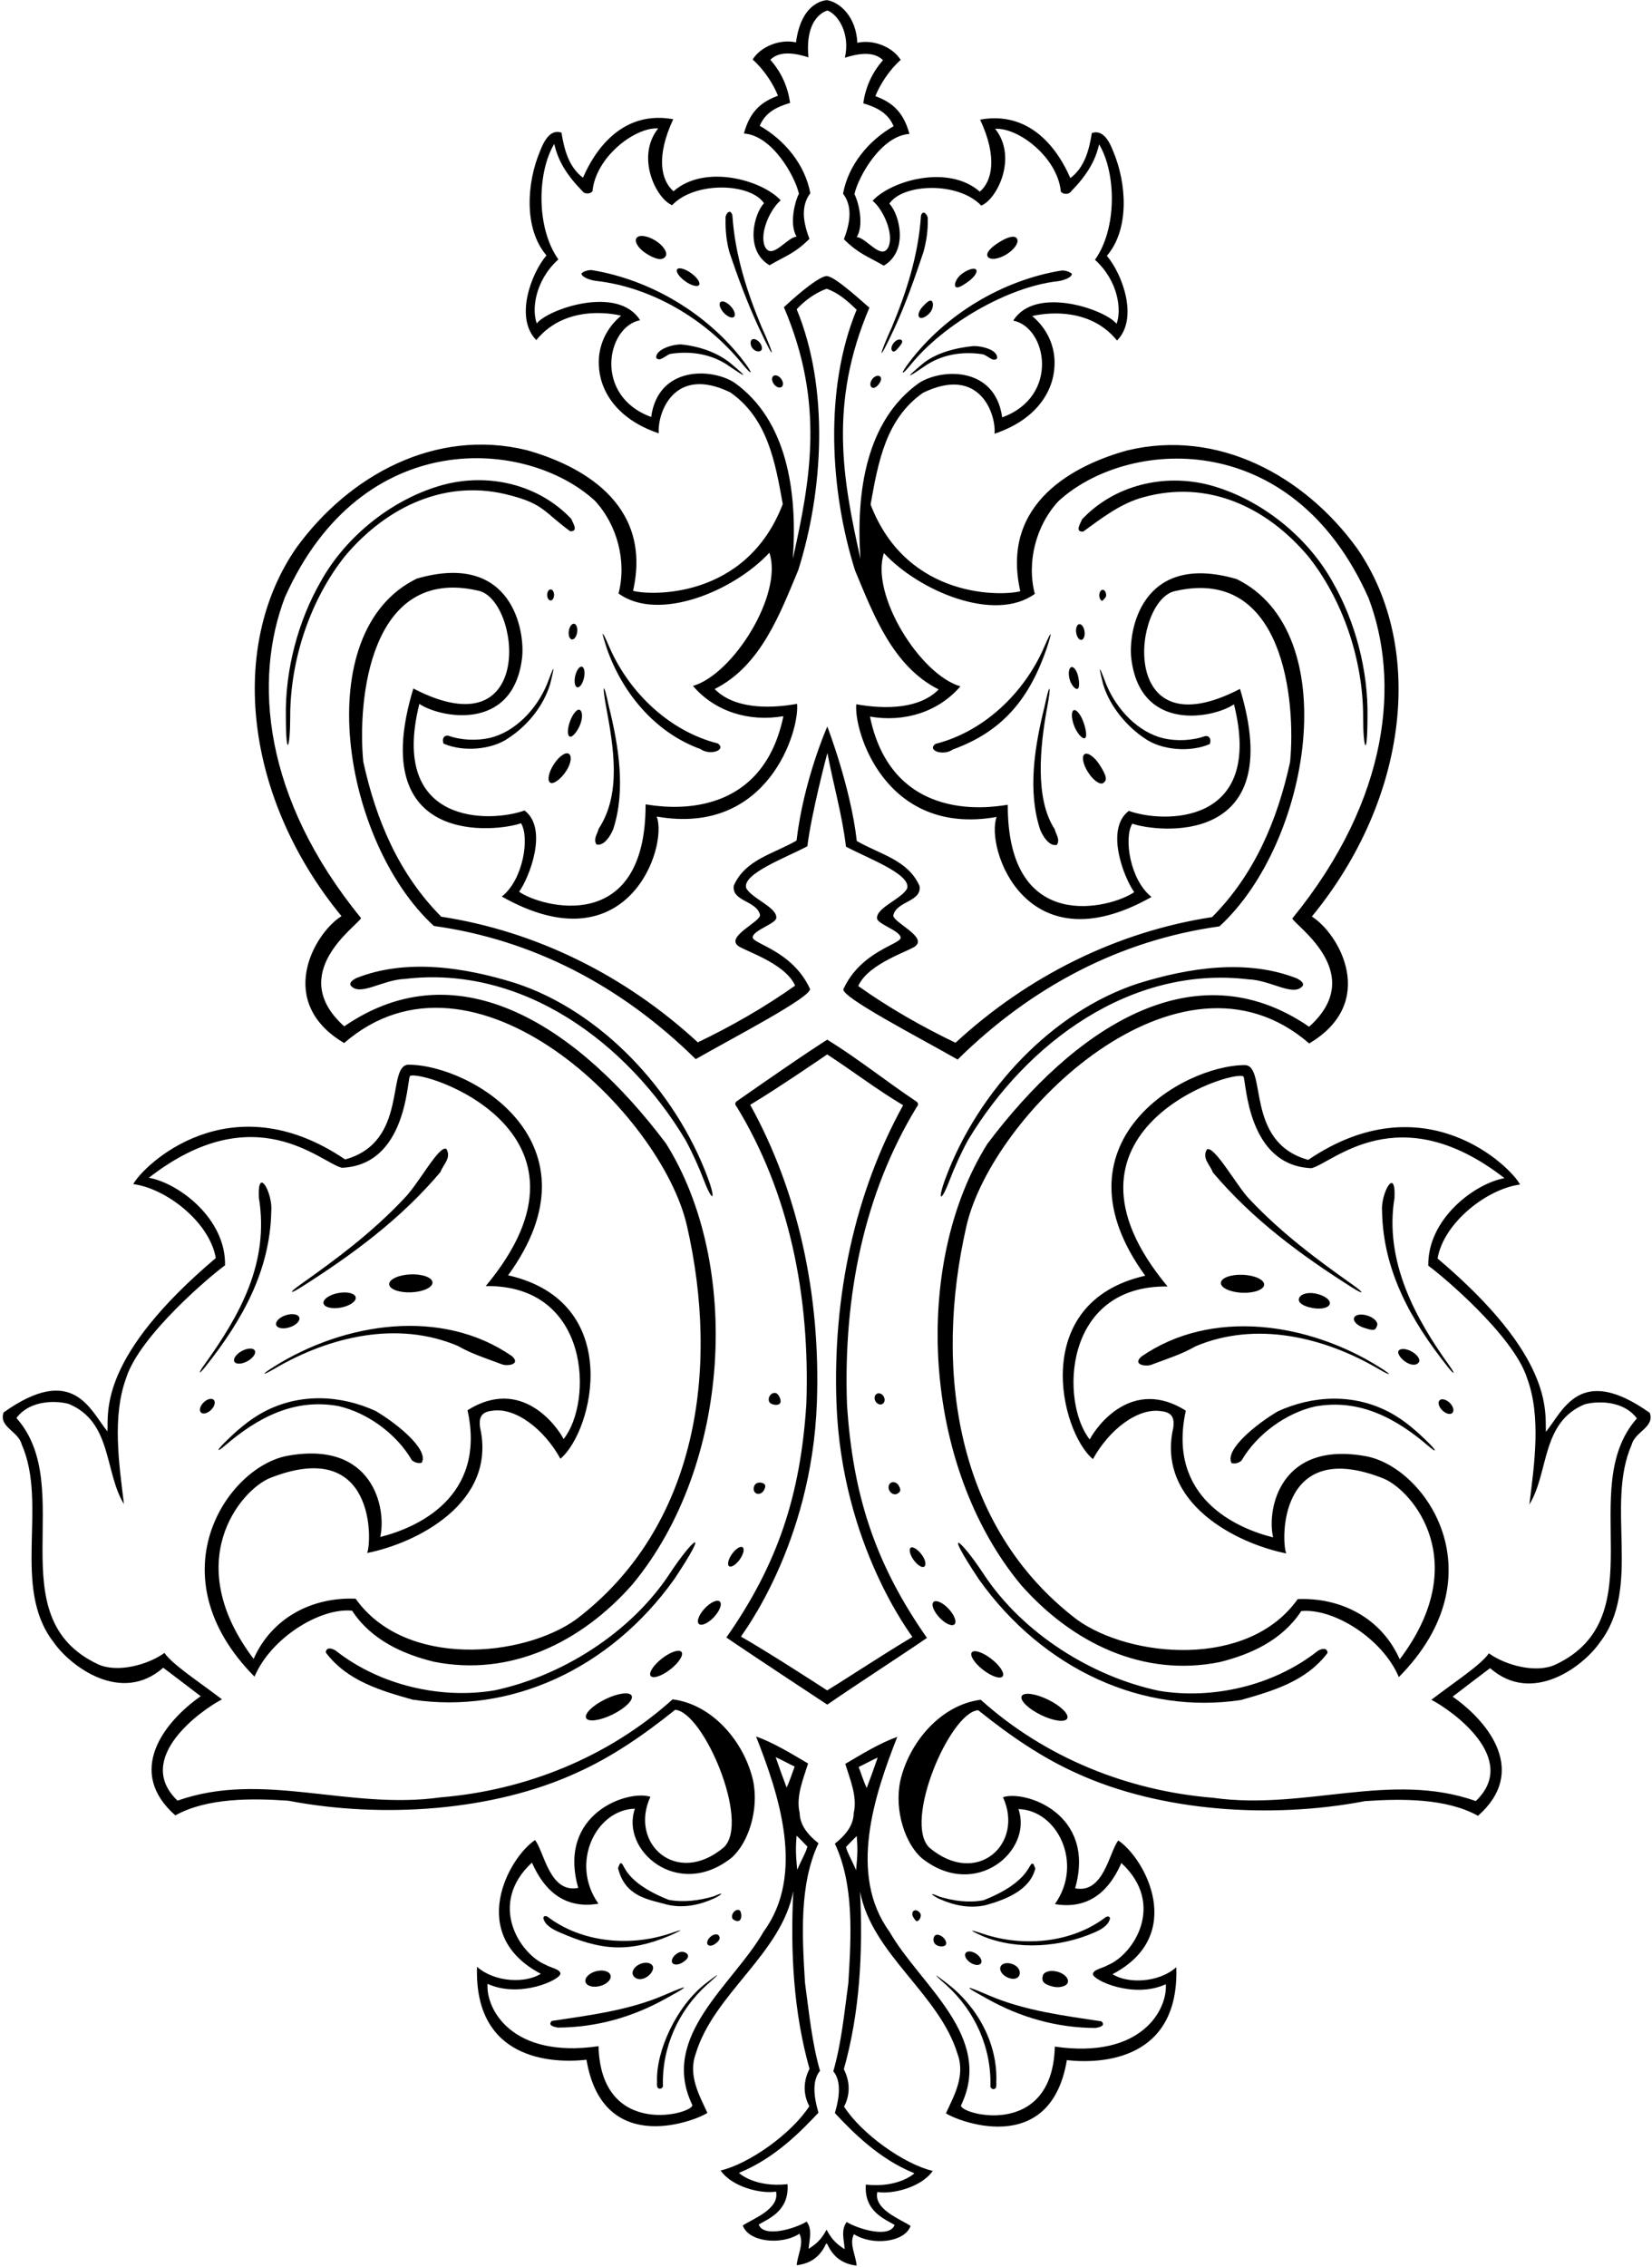 <?xml version="1.0" encoding="UTF-8"?>
<svg xmlns="http://www.w3.org/2000/svg" xmlns:xlink="http://www.w3.org/1999/xlink" width="398pt" height="546pt" viewBox="0 0 398 546" version="1.1">
<g id="surface1">
<path style=" stroke:none;fill-rule:nonzero;fill:rgb(0%,0%,0%);fill-opacity:1;" d="M 397.461 340.316 C 380.605 328.348 376.578 339.863 372.438 344.883 C 372.238 339.867 374.309 326.816 346.336 303.129 C 347.848 294.418 358.32 286.348 366.211 285.32 C 364.039 281.105 343.168 260.398 315.18 279.379 C 299.785 275.156 305.367 256.617 299.891 256.551 C 284.668 256.617 252.809 275.516 275.906 307.281 C 247.77 313.676 255.453 344.941 263.309 351.461 C 267.207 344.367 274.148 338.988 279.797 339.918 C 282.629 340.219 282.941 341.852 282.664 343.914 C 278.547 362.098 297.988 371.816 309.887 374.176 C 308.719 371.672 307.707 345.898 333.422 356.172 C 340.469 359.219 354.867 376.316 337.219 399.684 C 332.844 389.785 323.156 384.754 312.645 385.18 C 300.688 402.059 272.215 399.312 259.473 390.129 C 230.234 367.875 224.906 329.879 232.84 295.297 C 239.012 268.375 284.129 224.219 315.414 251.34 C 332.008 241.496 322.734 224.984 316.055 220.77 C 339.387 192.355 343.391 155.859 326.965 132.102 C 314.289 114.586 293.406 103.184 271.5 108.512 C 259.289 111.898 240.926 120.898 245.809 142.406 C 241.934 143.512 218.605 144.656 209.742 121.52 C 211.555 111.398 213.383 100.887 222.383 94.609 C 236.066 87.957 240.008 99.785 239.605 104.477 C 249.926 101.008 253.891 94.016 254.055 87.941 C 254.254 83.344 252.188 79.035 248.684 76.137 C 248.684 76.137 261.539 72.656 269.121 82.027 C 274.406 76.617 270.309 65.895 266.672 61.621 C 272.25 55.094 271.359 43.977 268.246 36.582 C 267.387 34.316 265.84 31.086 263.051 32.043 C 262.383 36.133 261.32 40.305 257.871 42.898 C 256.531 39.898 250.469 26.219 236.125 28.812 C 240.387 37.918 239.012 43.648 236.059 46.168 C 228.508 39.539 214.754 43.453 210.227 48.355 C 212.668 50.34 215.367 56.098 214.105 59.34 C 212.473 63.094 208.75 57.207 206.402 57.105 C 208.168 54.297 206.934 48.863 205.848 46.758 C 206.816 42.484 212.309 32.699 219.102 32.258 C 217.527 26.398 214.363 24.477 210.891 23.148 C 212.102 20.16 214.34 16.773 216.992 14.438 C 215.188 11.457 210.605 9.406 206.547 10.309 C 206.289 4.273 202.566 0.613 199.285 0.039 C 199.285 0.039 193.094 0.027 191.777 10.211 C 187.719 9.309 183.137 11.359 181.328 14.34 C 183.98 16.676 186.223 20.062 187.43 23.051 C 183.957 24.375 180.797 26.301 179.223 32.16 C 186.016 32.598 191.508 42.387 192.477 46.66 C 191.391 48.766 190.156 54.199 191.922 57.004 C 189.574 57.109 185.848 62.992 184.215 59.238 C 182.953 56 185.656 50.238 188.098 48.258 C 183.57 43.355 169.816 39.438 162.266 46.07 C 159.312 43.551 157.934 37.82 162.199 28.715 C 147.855 26.117 141.789 39.801 140.449 42.801 C 137.004 40.203 135.938 36.035 135.27 31.945 C 132.484 30.984 130.938 34.219 130.074 36.484 C 126.965 43.875 126.074 54.996 131.652 61.52 C 128.012 65.797 123.914 76.52 129.203 81.926 C 136.785 72.559 149.641 76.039 149.641 76.039 C 146.137 78.938 144.066 83.242 144.27 87.844 C 144.434 93.918 148.395 100.91 158.715 104.379 C 158.316 99.688 162.254 87.859 175.938 94.512 C 184.941 100.789 186.77 111.301 188.582 121.422 C 179.715 144.559 156.391 143.414 152.516 142.309 C 157.395 120.801 139.035 111.801 126.82 108.41 C 104.918 103.086 84.035 114.484 71.359 132 C 54.934 155.762 58.934 192.258 82.27 220.672 C 75.586 224.887 66.316 241.398 82.91 251.242 C 114.195 224.117 159.312 268.277 165.484 295.199 C 173.414 329.777 168.09 367.777 138.848 390.031 C 126.105 399.215 97.637 401.957 85.676 385.082 C 75.164 384.656 65.48 389.688 61.102 399.586 C 43.457 376.219 57.855 359.117 64.902 356.074 C 90.613 345.797 89.602 371.574 88.438 374.078 C 100.336 371.719 119.773 361.996 115.656 343.816 C 115.383 341.754 115.695 340.117 118.527 339.82 C 124.176 338.891 131.113 344.27 135.012 351.363 C 142.871 344.844 150.555 313.578 122.414 307.184 C 145.516 275.418 113.656 256.52 98.434 256.453 C 92.957 256.52 98.535 275.059 83.145 279.277 C 55.156 260.301 34.285 281.008 32.113 285.219 C 40.004 286.25 50.477 294.32 51.988 303.027 C 24.016 326.719 26.086 339.77 25.883 344.781 C 21.742 339.766 17.715 328.246 0.863 340.219 C -0.359 343.703 4.395 344.719 5.215 347.879 C 11.637 362.504 2.688 382.309 12.871 395.5 C 16.953 401.402 29.234 410.598 39.328 401.707 C 42.164 403.84 45.309 406.254 48.352 408.57 C 39.316 414.918 30.316 426.797 42.242 437.277 C 49.902 433.02 60.695 433.141 69.449 433.742 C 91.996 438.059 118.695 436.312 138.98 426.996 C 147.449 423.199 155.16 417.863 162.645 411.848 C 169.43 412.242 180.84 438.859 174.383 444.977 C 163.02 454.52 151.5 444.078 156.691 432.801 C 151.453 431.027 134.176 436.699 139.305 454.738 C 132.375 456.137 131.074 445.875 128.898 443.227 C 122.477 447.496 112.395 466.039 130.297 475.43 C 126.672 477.742 119.234 477.559 114.926 473.742 C 114.195 496.098 132.805 497.09 141.297 496.133 C 145.336 520.219 168.523 510.387 170.422 508.93 C 168.602 504.918 165.688 499.977 167.613 494.699 C 171.984 480.191 188.246 470.656 191.117 455.527 C 190.391 470.367 191.203 484.758 195.027 498.32 C 193.531 501.227 193.441 504.469 194.98 507.324 C 190.738 513.918 180.48 521.207 173.613 522.812 C 176.34 526.789 183.359 528.496 186.961 527.895 C 187.875 532.098 181.379 534.438 178.953 536.055 C 180.301 540.02 188.172 540.906 192.598 538.043 C 193.781 540.445 192.129 543.066 191.945 545.625 C 196.051 545.148 197.941 542.809 199.043 540.395 L 199.281 540.492 C 200.383 542.906 202.273 545.246 206.375 545.723 C 206.191 543.164 204.539 540.543 205.723 538.145 C 210.152 541.004 218.023 540.117 219.371 536.152 C 216.941 534.535 210.449 532.195 211.363 527.992 C 214.965 528.598 221.98 526.887 224.711 522.91 C 217.844 521.305 207.582 514.016 203.344 507.422 C 204.883 504.566 204.793 501.328 203.297 498.418 C 207.121 484.855 207.934 470.469 207.203 455.629 C 210.078 470.758 226.336 480.289 230.707 494.797 C 232.637 500.078 229.723 505.016 227.898 509.031 C 229.797 510.484 252.988 520.316 257.027 496.23 C 265.516 497.188 284.129 496.195 283.398 473.84 C 279.09 477.656 271.652 477.844 268.027 475.527 C 285.926 466.137 275.848 447.598 269.422 443.324 C 267.25 445.977 265.945 456.238 259.02 454.836 C 264.148 436.797 246.867 431.129 241.633 432.898 C 246.82 444.176 235.301 454.617 223.941 445.074 C 217.48 438.957 228.895 412.34 235.676 411.945 C 243.164 417.961 250.875 423.297 259.34 427.098 C 279.629 436.41 306.324 438.156 328.871 433.84 C 337.625 433.238 348.418 433.121 356.078 437.375 C 368.008 426.898 359.008 415.016 349.973 408.672 C 353.012 406.352 356.156 403.938 358.996 401.805 C 369.086 410.695 381.371 401.5 385.449 395.598 C 395.633 382.41 386.688 362.602 393.105 347.977 C 393.926 344.816 398.684 343.805 397.461 340.316 Z M 176.977 92.191 C 171.434 88.578 158.566 88.129 156.879 100.438 C 142.906 95.328 146.145 78.68 154.207 77.137 C 148.934 68.598 132.016 74.449 129.324 77.902 C 128.105 74.719 128.773 67.699 134.523 62.473 C 129.137 54.918 129.41 41.516 133.527 34.668 C 134.492 38.844 136.516 42.141 140.398 46.137 C 140.918 46.801 142.289 46.742 142.746 46.035 C 143.535 37.82 152.965 30.586 158.566 30.934 C 153.074 37.82 158.129 47.918 161.922 49.422 C 167.477 43.578 180.812 44.09 184.062 48.949 C 181.625 51.508 179.355 60.32 185.398 63.895 C 189.359 61.586 191.414 61.09 195.008 57.535 C 193.676 53.965 192.715 49.887 195.219 46.539 C 193.938 39.633 189.074 33.766 183.039 30.301 C 184.371 27.105 187.094 25.758 190.352 24.785 C 189.789 20.887 188.266 17.422 185.586 14.402 C 187.84 12.145 191.594 12.801 194.777 13.805 C 193.812 3.719 199.355 2.539 199.355 2.539 C 201.805 3.402 204.91 7.984 203.547 13.902 C 206.727 12.898 210.48 12.242 212.738 14.5 C 210.059 17.52 208.535 20.984 207.973 24.883 C 211.227 25.859 213.953 27.203 215.285 30.398 C 209.25 33.863 204.387 39.73 203.105 46.641 C 205.609 49.984 204.648 54.062 203.316 57.633 C 206.91 61.188 208.961 61.684 212.926 63.992 C 218.969 60.418 216.699 51.605 214.262 49.047 C 217.512 44.188 230.848 43.68 236.402 49.52 C 240.195 48.016 245.246 37.918 239.754 31.031 C 245.359 30.688 254.789 37.918 255.574 46.133 C 256.035 46.84 257.406 46.898 257.926 46.234 C 261.809 42.238 263.828 38.941 264.797 34.766 C 268.91 41.613 269.188 55.02 263.801 62.57 C 269.547 67.797 270.219 74.816 269 78 C 266.309 74.547 249.387 68.699 244.117 77.234 C 252.176 78.777 255.418 95.43 241.445 100.535 C 239.758 88.227 226.887 88.68 221.348 92.289 C 208.797 101.277 206.156 118.227 207.309 134.652 C 203.039 115.539 199.617 97.137 209.465 74.094 C 208.168 73.109 201.238 66.539 199.184 66.504 C 199.184 66.504 197.504 65.996 188.859 73.996 C 198.703 97.039 195.285 115.441 191.016 134.555 C 192.164 118.129 189.523 101.18 176.977 92.191 Z M 192.312 137.344 C 198.348 118.254 199.828 93.574 191.938 74.496 C 195.434 70.68 199.16 69.559 199.16 69.559 C 202.062 70.566 204.219 72.539 206.383 74.598 C 198.496 93.672 199.973 118.352 206.012 137.441 C 210.363 147.828 215.012 160.484 226.145 166.07 C 221.633 170.68 213.566 170.938 206.297 169.637 C 205.648 175.977 213.207 201.535 240.113 196.781 C 237.328 204.059 247.047 233.219 277.426 216.055 C 272.246 211.977 270.688 201.836 272.797 198.395 C 278.398 200.406 310.406 204.418 298.742 165.938 C 269.008 181.379 272.969 144.297 283.172 142.359 C 309.328 136.379 312.227 168.922 310.805 183.57 C 307.746 197.559 302.277 210.562 292.023 220.902 C 269.117 224.422 247.668 235.062 230.199 251.172 C 222.133 247.289 214.281 242.832 206.766 237.504 C 209.27 231.828 219.867 228.898 220.711 227.73 C 223.066 225.48 215.008 222.059 215.219 220.465 C 216.059 216.969 222.062 217.277 221.539 213.434 C 218.773 207.133 212.129 205.855 206.418 202.578 C 204.973 189.656 199.316 175 199.316 175 C 199.316 175 193.633 187.77 191.902 202.477 C 186.195 205.758 179.547 207.035 176.781 213.336 C 176.262 217.18 182.266 216.871 183.105 220.363 C 183.316 221.961 175.258 225.383 177.609 227.633 C 178.453 228.801 189.055 231.727 191.555 237.406 C 184.039 242.734 176.191 247.191 168.121 251.074 C 150.652 234.965 129.203 224.324 106.301 220.805 C 96.043 210.465 90.578 197.461 87.52 183.473 C 86.098 168.824 88.996 136.277 115.148 142.262 C 125.355 144.199 129.316 181.277 99.582 165.84 C 87.914 204.32 119.926 200.305 125.527 198.297 C 127.637 201.738 126.074 211.879 120.898 215.953 C 151.273 233.117 160.996 203.961 158.211 196.684 C 185.113 201.438 192.676 175.879 192.027 169.535 C 184.754 170.84 176.691 170.578 172.176 165.969 C 183.324 160.379 187.949 147.746 192.312 137.344 Z M 189.512 430.566 C 188.629 428.25 187.66 425.57 186.871 423.254 C 188.219 423.828 190.109 424.906 191.453 425.508 C 190.922 426.891 190.289 428.961 189.512 430.566 Z M 191.91 442.156 C 192.988 443.18 193.715 443.992 194.516 444.785 C 194.164 446.242 193.262 447.59 192.07 450.387 C 191.641 446.059 191.73 444.797 191.91 442.156 Z M 206.25 450.484 C 205.062 447.688 204.164 446.336 203.812 444.883 C 204.613 444.086 205.332 443.277 206.41 442.254 C 206.594 444.895 206.684 446.156 206.25 450.484 Z M 206.867 425.605 C 208.215 425.008 210.102 423.926 211.449 423.352 C 210.66 425.672 209.695 428.352 208.809 430.664 C 208.031 429.059 207.402 426.988 206.867 425.605 Z M 374.625 401.012 C 370.023 403.066 362.785 401.164 358.695 398.242 C 356.848 400.977 350.727 404.938 344.84 409.43 C 349.824 411.996 366.207 423.656 355.547 433.82 C 334.973 426.555 314.355 436.152 292.23 433.035 C 271.805 431.363 251.852 423.438 236.277 409.422 C 226.516 410.668 218.957 419.852 216.895 428.98 C 215.406 436.074 218.066 444.176 222.164 447.645 C 235.031 457.766 248.895 445.797 245.359 435.758 C 254.742 435.988 261.09 448.855 254.145 458.645 C 264.328 460.375 268.434 452.598 270.168 448.75 C 280.887 458.668 273.148 470.727 266.945 473.324 C 265.734 474.055 263.293 474.418 263.32 475.52 C 263.293 476.938 273.012 481.527 280.867 477.949 C 281.293 483.949 275.129 496.016 254.129 492.969 C 253.527 515.637 230.773 509.117 231.547 507.09 C 239.527 490.473 221.625 478.121 214.336 465.352 C 204.242 451.574 210.668 432.34 216.176 418.359 C 211.992 419.844 207.66 422.5 203.637 424.875 C 204.754 428.453 206.625 432.852 205.672 436.73 C 205.633 439.867 203.473 442.227 201.137 444.086 C 205.805 453.996 205.07 466.418 204.383 477.668 C 203.379 485.078 202.73 492.035 200.762 498.914 C 203.352 501.957 201.465 507.715 201.145 508.988 C 205.289 513.387 211.66 520.004 220.285 523.477 C 220.281 523.574 216.402 527.066 208.598 526.207 C 208.121 532.648 213.184 534.523 215.527 535.922 C 214.332 539.215 206.758 536.914 203.988 535.223 C 202.531 537.121 203.352 539.668 203.508 541.773 C 201.695 540.617 200.473 539.574 199.195 537.172 L 199.129 537.074 C 197.852 539.477 196.629 540.52 194.816 541.676 C 194.969 539.566 195.789 537.023 194.336 535.125 C 191.562 536.812 183.988 539.117 182.793 535.824 C 185.141 534.426 190.199 532.547 189.727 526.105 C 181.922 526.969 178.039 523.477 178.035 523.379 C 186.66 519.906 193.035 513.289 197.18 508.891 C 196.859 507.617 194.969 501.859 197.559 498.816 C 195.594 491.938 194.945 484.98 193.938 477.57 C 193.254 466.32 192.52 453.898 197.188 443.988 C 194.852 442.129 192.691 439.77 192.652 436.633 C 191.699 432.754 193.566 428.355 194.688 424.777 C 190.66 422.402 186.328 419.746 182.145 418.262 C 187.656 432.238 194.078 451.477 183.988 465.254 C 176.699 478.023 158.797 490.371 166.773 506.992 C 167.551 509.02 144.797 515.539 144.195 492.871 C 123.195 495.918 117.031 483.848 117.457 477.848 C 125.309 481.43 135.031 476.84 135.004 475.418 C 135.031 474.316 132.586 473.957 131.379 473.223 C 125.176 470.629 117.438 458.566 128.152 448.652 C 129.891 452.496 133.996 460.277 144.176 458.547 C 137.234 448.758 143.578 435.887 152.965 435.66 C 149.43 445.699 163.289 457.668 176.16 447.547 C 180.254 444.078 182.914 435.977 181.43 428.883 C 179.367 419.754 171.809 410.57 162.047 409.324 C 146.473 423.34 126.516 431.266 106.094 432.938 C 83.969 436.055 63.348 426.457 42.773 433.723 C 32.117 423.559 48.496 411.898 53.484 409.328 C 47.594 404.84 41.477 400.879 39.629 398.145 C 35.539 401.066 28.301 402.969 23.699 400.914 C -0.824 389.523 18.91 358.363 3.961 341.559 C 7.457 336.887 14.18 337.484 16.562 338.164 C 27.047 342.516 25.121 354.562 29.867 362.301 C 28.66 352.547 26.988 341.145 30.41 331.879 C 33.688 321.535 51.195 306.918 54.219 304.777 C 54.434 293.598 43.188 285.035 35.871 283.684 C 61.414 263.828 77.297 280.098 82.367 281.285 C 97.816 280.641 98.031 260.691 98.75 259.191 C 101.414 257.418 148.215 272.359 117.027 309.777 C 142.273 309.438 142.906 337.699 135.789 346.621 C 134.078 343.363 125.535 331.578 112.637 339.684 C 117.254 360.738 100.238 368.074 91.602 370.215 C 93.172 363.477 89.984 346.789 69.082 350.695 C 54.617 353.539 37.156 379.457 61.316 403.863 C 65.234 394.578 77.043 387.223 84.82 387.965 C 89.441 395.02 97.043 398.418 104.477 400.254 C 122.879 403.965 139.977 395.672 152.316 381.699 C 176.27 352.906 178.637 304.398 160.453 275.434 C 139.754 247.879 110.773 228.078 82.93 247.219 C 68.836 234.559 85.906 223.16 86.996 221.152 C 63.254 192.078 61.094 163.641 68.637 143.887 C 87.195 102.258 127.156 105.68 143.34 120.641 C 148.688 126.391 151.031 135.211 149.016 142.949 C 158.664 149.969 176.836 142.332 185.363 133.133 C 188.715 143.117 176.633 162.441 166.945 165.219 C 172.215 171.363 180.367 173.949 188.738 172.508 C 182.953 200.359 155.723 193.555 155.535 193.758 C 155.594 225.559 130.324 218.488 125.066 214.793 C 127.469 211.453 132.195 199.641 126.371 195.223 C 118.156 198.199 93.676 198.918 101.035 169.547 C 105.688 172.777 123.555 176.598 125.762 158.57 C 126.566 152.258 123.555 132.68 100.414 139.371 C 74.234 152.117 82.516 202.879 104.535 223.039 C 128.215 226.328 149.582 237.363 167.613 255.117 C 176.895 249.809 195.914 239.961 195.117 238.133 C 190.875 228.98 181.336 227.359 181.344 225.785 C 181.336 224.117 186.914 222.5 187.023 221.129 C 187.273 218.539 180.977 216.379 179.766 213.883 C 178.816 210.438 189.336 206.609 194.512 203.836 C 195.449 196.047 199.273 181.527 199.336 181.363 C 200.832 189.297 202.875 196.145 203.812 203.934 C 208.984 206.711 219.504 210.535 218.555 213.98 C 217.348 216.477 211.047 218.637 211.297 221.227 C 211.406 222.598 216.988 224.219 216.98 225.887 C 216.988 227.457 207.449 229.078 203.203 238.23 C 202.406 240.059 221.43 249.91 230.711 255.215 C 248.742 237.461 270.109 226.426 293.789 223.137 C 315.809 202.977 324.086 152.219 297.91 139.469 C 274.766 132.777 271.754 152.355 272.559 158.668 C 274.766 176.695 292.637 172.879 297.285 169.648 C 304.648 199.02 280.168 198.297 271.949 195.32 C 266.129 199.738 270.852 211.551 273.258 214.891 C 267.996 218.586 242.727 225.656 242.789 193.859 C 242.602 193.652 215.367 200.457 209.586 172.605 C 217.953 174.051 226.109 171.461 231.379 165.316 C 221.691 162.539 209.605 143.219 212.961 133.23 C 221.484 142.43 239.668 150.059 249.309 143.047 C 247.289 135.312 249.637 126.488 254.984 120.738 C 271.168 105.777 311.129 102.359 329.684 143.984 C 337.227 163.738 335.066 192.176 311.328 221.254 C 312.414 223.262 329.488 234.656 315.395 247.316 C 287.547 228.176 258.566 247.977 237.871 275.531 C 219.688 304.496 222.055 353.004 246.008 381.797 C 258.348 395.77 275.441 404.062 293.844 400.352 C 301.277 398.516 308.879 395.117 313.5 388.062 C 321.281 387.32 333.086 394.676 337.008 403.965 C 361.168 379.559 343.707 353.637 329.238 350.793 C 308.34 346.887 305.148 363.574 306.719 370.312 C 298.086 368.172 281.066 360.836 285.688 339.781 C 272.785 331.676 264.246 343.461 262.535 346.723 C 255.418 337.797 256.047 309.535 281.297 309.879 C 250.105 272.457 296.906 257.516 299.574 259.289 C 300.293 260.789 300.508 280.738 315.953 281.387 C 321.027 280.195 336.906 263.926 362.453 283.781 C 355.137 285.133 343.887 293.695 344.105 304.875 C 347.129 307.016 364.633 321.633 367.91 331.977 C 371.336 341.242 369.66 352.645 368.453 362.398 C 373.203 354.66 371.273 342.613 381.762 338.266 C 384.145 337.582 390.867 336.988 394.363 341.656 C 379.414 358.461 399.145 389.621 374.625 401.012 "/>
<path style=" stroke:none;fill-rule:nonzero;fill:rgb(0%,0%,0%);fill-opacity:1;" d="M 165.078 67.746 C 166.535 68.789 168.031 69.191 168.422 68.648 C 168.809 68.105 167.941 66.82 166.484 65.777 C 165.027 64.734 163.527 64.328 163.141 64.871 C 162.754 65.414 163.617 66.703 165.078 67.746 "/>
<path style=" stroke:none;fill-rule:nonzero;fill:rgb(0%,0%,0%);fill-opacity:1;" d="M 176.836 76.328 C 177.301 75.898 176.949 74.754 176.047 73.77 C 175.145 72.785 174.035 72.332 173.57 72.762 C 173.102 73.188 173.457 74.332 174.355 75.316 C 175.258 76.301 176.367 76.754 176.836 76.328 "/>
<path style=" stroke:none;fill-rule:nonzero;fill:rgb(0%,0%,0%);fill-opacity:1;" d="M 186.328 90.555 C 185.848 90.91 185.906 91.797 186.453 92.527 C 187 93.258 187.832 93.562 188.309 93.203 C 188.789 92.848 188.73 91.961 188.184 91.23 C 187.637 90.5 186.805 90.195 186.328 90.555 "/>
<path style=" stroke:none;fill-rule:nonzero;fill:rgb(0%,0%,0%);fill-opacity:1;" d="M 176.441 51.828 C 175.871 49.992 174.672 51.711 174.805 52.586 C 174.734 55.434 175.02 58.188 175.719 60.703 C 177.805 66.941 180.07 73 182.832 78.953 C 187.148 88.219 186.555 85.52 183.453 78.695 C 180.023 70.441 177.078 61.512 176.441 51.828 "/>
<path style=" stroke:none;fill-rule:nonzero;fill:rgb(0%,0%,0%);fill-opacity:1;" d="M 142.594 65.066 C 141.902 65 140.738 65.246 140.078 65.863 C 140.113 66.801 142.309 67.531 143.688 67.668 C 156.973 69.191 170.09 76.867 178.887 87.711 C 181.188 90.543 181.566 90.215 179.379 87.301 C 170.527 75.531 156.688 67.363 142.594 65.066 "/>
<path style=" stroke:none;fill-rule:nonzero;fill:rgb(0%,0%,0%);fill-opacity:1;" d="M 176.242 87.695 C 172.996 84.93 168.418 83.375 164.062 82.965 C 161.414 82.98 157.754 84.438 158.125 86.262 C 159.105 87.23 160.453 85.43 161.609 85.227 C 166.691 84.438 171.801 85.398 175.781 88.273 C 179.266 90.648 180.797 91.52 176.242 87.695 "/>
<path style=" stroke:none;fill-rule:nonzero;fill:rgb(0%,0%,0%);fill-opacity:1;" d="M 155.844 61.168 C 157.695 62.312 159.578 62.988 160.363 61.711 C 160.918 60.812 159.789 59.113 157.844 57.918 C 155.898 56.719 153.871 56.477 153.32 57.375 C 152.766 58.273 153.895 59.973 155.844 61.168 "/>
<path style=" stroke:none;fill-rule:nonzero;fill:rgb(0%,0%,0%);fill-opacity:1;" d="M 181.133 81.812 C 180.699 82.172 180.711 83.176 181.312 83.91 C 181.91 84.645 182.871 84.832 183.309 84.477 C 183.742 84.121 183.609 83.234 183.008 82.5 C 182.41 81.766 181.57 81.461 181.133 81.812 "/>
<path style=" stroke:none;fill-rule:nonzero;fill:rgb(0%,0%,0%);fill-opacity:1;" d="M 133.484 143.305 C 133.484 142.566 133.113 141.969 132.656 141.969 C 132.199 141.969 131.828 142.566 131.828 143.305 C 131.828 144.039 132.199 144.641 132.656 144.641 C 133.113 144.641 133.484 144.039 133.484 143.305 "/>
<path style=" stroke:none;fill-rule:nonzero;fill:rgb(0%,0%,0%);fill-opacity:1;" d="M 137.035 151.996 C 136.887 153.039 137.219 153.949 137.773 154.027 C 138.332 154.105 138.902 153.324 139.051 152.281 C 139.199 151.238 138.867 150.328 138.312 150.246 C 137.758 150.168 137.184 150.949 137.035 151.996 "/>
<path style=" stroke:none;fill-rule:nonzero;fill:rgb(0%,0%,0%);fill-opacity:1;" d="M 139.078 165.555 C 139.664 165.684 140.383 164.676 140.688 163.305 C 140.992 161.934 140.766 160.715 140.184 160.586 C 139.602 160.453 138.883 161.461 138.574 162.836 C 138.27 164.207 138.496 165.426 139.078 165.555 "/>
<path style=" stroke:none;fill-rule:nonzero;fill:rgb(0%,0%,0%);fill-opacity:1;" d="M 123.078 119.359 C 131.086 121.449 131.203 123.496 137.379 127.961 C 139.539 128.062 137.879 125.777 137.648 125.004 C 129.836 116.711 117.844 113.898 106.98 116.727 C 95.055 119.891 83.492 128.812 77.219 140.164 C 71.883 149.488 68.633 161.324 68.871 172.82 C 68.906 182.988 69.914 180.199 69.918 172.637 C 69.902 158.645 74.949 144.129 83.207 133.84 C 93.281 121.93 107.695 115.125 123.078 119.359 "/>
<path style=" stroke:none;fill-rule:nonzero;fill:rgb(0%,0%,0%);fill-opacity:1;" d="M 168.781 180.438 C 171.074 182.09 175.125 180.648 172.941 179.078 C 161.34 176.156 151.602 166.871 146.816 155.883 C 144.613 150.77 144.977 152.48 146.145 156.059 C 149.766 166.551 157.57 176.383 168.781 180.438 "/>
<path style=" stroke:none;fill-rule:nonzero;fill:rgb(0%,0%,0%);fill-opacity:1;" d="M 131.762 164.852 C 129.258 170.863 124.121 176.262 118.062 177.734 C 114.859 178.461 111.125 178.328 107.938 177.191 C 106.816 177.141 106.504 178.039 106.844 179.102 C 111.445 181.16 118.484 180.656 122.574 177.734 C 127.223 174.664 130.953 169.988 132.543 164.773 C 134.379 157.52 132.504 163.066 131.762 164.852 "/>
<path style=" stroke:none;fill-rule:nonzero;fill:rgb(0%,0%,0%);fill-opacity:1;" d="M 147.75 199.688 C 150.789 190.344 149.062 179.703 146.676 170.102 C 145.336 163.73 145.066 165.078 145.996 170.082 C 147.859 180.094 149.746 191.246 144.219 199.645 C 143.977 200.832 142.852 202.059 143.691 203.395 C 145.48 203.906 147.133 201.281 147.75 199.688 "/>
<path style=" stroke:none;fill-rule:nonzero;fill:rgb(0%,0%,0%);fill-opacity:1;" d="M 139.621 170.965 C 138.992 170.734 137.961 171.996 137.312 173.781 C 136.668 175.566 136.652 177.199 137.281 177.426 C 137.906 177.652 139.191 176.141 139.84 174.355 C 140.484 172.57 140.246 171.191 139.621 170.965 "/>
<path style=" stroke:none;fill-rule:nonzero;fill:rgb(0%,0%,0%);fill-opacity:1;" d="M 137.02 181.555 C 136.25 181.062 134.629 182.223 133.395 184.145 C 132.16 186.066 131.785 188.027 132.555 188.52 C 133.324 189.016 135.199 187.605 136.43 185.68 C 137.664 183.758 137.789 182.047 137.02 181.555 "/>
<path style=" stroke:none;fill-rule:nonzero;fill:rgb(0%,0%,0%);fill-opacity:1;" d="M 59.594 327.883 C 60.953 327.145 61.758 325.992 61.387 325.312 C 61.02 324.633 59.617 324.684 58.258 325.422 C 56.898 326.156 56.098 327.309 56.469 327.988 C 56.836 328.668 58.238 328.617 59.594 327.883 "/>
<path style=" stroke:none;fill-rule:nonzero;fill:rgb(0%,0%,0%);fill-opacity:1;" d="M 51.504 337.199 C 51.012 336.695 49.922 336.965 49.066 337.797 C 48.207 338.633 47.91 339.715 48.402 340.219 C 48.891 340.723 49.984 340.453 50.84 339.621 C 51.695 338.789 51.992 337.703 51.504 337.199 "/>
<path style=" stroke:none;fill-rule:nonzero;fill:rgb(0%,0%,0%);fill-opacity:1;" d="M 72.805 309.891 C 84.758 302.277 96.406 293.801 106.125 282.301 C 106.734 280.512 108.824 278.949 107.551 276.746 C 105.734 275.777 100.949 285.078 97.285 288.766 C 89.582 296.938 81.035 303.285 72.367 309.414 C 69.43 311.492 69.727 311.848 72.805 309.891 "/>
<path style=" stroke:none;fill-rule:nonzero;fill:rgb(0%,0%,0%);fill-opacity:1;" d="M 49.508 329.168 C 58.379 318.008 65.059 306.066 65.352 291.82 C 65.777 287.48 62.02 280.59 62.359 288.418 C 64.949 304.152 57.793 316.801 49.184 328.789 C 47.617 330.973 47.867 331.23 49.508 329.168 "/>
<path style=" stroke:none;fill-rule:nonzero;fill:rgb(0%,0%,0%);fill-opacity:1;" d="M 66.227 329.629 C 79.418 321.914 95.777 318.051 110.297 324.191 C 113.617 326.109 117.074 327.168 120.867 328.605 C 122.113 329.148 125.625 328.699 123.352 326.664 C 106.41 314.934 83.051 318.496 66.012 329.188 C 62.812 331.195 62.992 331.523 66.227 329.629 "/>
<path style=" stroke:none;fill-rule:nonzero;fill:rgb(0%,0%,0%);fill-opacity:1;" d="M 90.48 339.859 C 82.078 336.008 72.148 335.461 63.426 340.152 C 59.953 342.02 56.84 344.734 53.945 347.648 C 52.051 349.555 52.27 349.855 54.266 348.148 C 61.918 341.598 70.766 336.734 81.508 338.68 C 88.438 340.242 95.523 345.328 99.234 351.738 C 99.945 352.297 100.742 352.559 101.613 352.324 C 103.395 349.039 95.312 342.691 90.48 339.859 "/>
<path style=" stroke:none;fill-rule:nonzero;fill:rgb(0%,0%,0%);fill-opacity:1;" d="M 98.887 306.965 C 96.008 307.086 93.715 308.156 93.766 309.348 C 93.816 310.543 96.195 311.41 99.074 311.285 C 101.953 311.164 104.246 310.098 104.195 308.902 C 104.145 307.711 101.77 306.84 98.887 306.965 "/>
<path style=" stroke:none;fill-rule:nonzero;fill:rgb(0%,0%,0%);fill-opacity:1;" d="M 81.488 311.457 C 79.344 311.859 77.758 312.973 77.941 313.938 C 78.121 314.906 80.008 315.363 82.148 314.957 C 84.289 314.555 85.879 313.441 85.695 312.477 C 85.512 311.508 83.629 311.051 81.488 311.457 "/>
<path style=" stroke:none;fill-rule:nonzero;fill:rgb(0%,0%,0%);fill-opacity:1;" d="M 69.793 319.703 C 71.332 319.203 72.367 318.148 72.105 317.344 C 71.844 316.543 70.387 316.297 68.848 316.801 C 67.312 317.301 66.277 318.355 66.539 319.16 C 66.801 319.961 68.258 320.203 69.793 319.703 "/>
<path style=" stroke:none;fill-rule:nonzero;fill:rgb(0%,0%,0%);fill-opacity:1;" d="M 161.383 378.996 C 151.844 393.512 135.035 403.82 119.098 407.168 C 106.438 409.285 91.688 406.102 80.824 397.551 C 79.816 396.918 78.535 396.77 78.492 398.047 C 83.695 404.977 91.914 407.262 99.363 409.391 C 122.836 412.938 146.953 402.137 162.48 380.328 C 171.434 366.859 166.754 370.816 161.383 378.996 "/>
<path style=" stroke:none;fill-rule:nonzero;fill:rgb(0%,0%,0%);fill-opacity:1;" d="M 187.957 337.961 C 188.332 337.285 187.641 335.941 187.09 335.633 C 186.535 335.324 185.781 335.625 185.406 336.301 C 185.031 336.977 185.176 337.773 185.727 338.078 C 186.277 338.387 187.578 338.637 187.957 337.961 "/>
<path style=" stroke:none;fill-rule:nonzero;fill:rgb(0%,0%,0%);fill-opacity:1;" d="M 184.008 359.012 C 184.434 358.281 184.559 357.68 183.953 357.328 C 183.344 356.977 182.23 357.004 181.809 357.73 C 181.383 358.461 181.531 359.34 182.141 359.691 C 182.746 360.047 183.586 359.738 184.008 359.012 "/>
<path style=" stroke:none;fill-rule:nonzero;fill:rgb(0%,0%,0%);fill-opacity:1;" d="M 178.215 375.645 C 179.109 374.383 179.422 373.066 178.906 372.699 C 178.391 372.332 177.246 373.055 176.348 374.312 C 175.449 375.574 175.141 376.891 175.656 377.258 C 176.172 377.625 177.316 376.902 178.215 375.645 "/>
<path style=" stroke:none;fill-rule:nonzero;fill:rgb(0%,0%,0%);fill-opacity:1;" d="M 169.781 387.422 C 168.391 388.91 167.758 390.582 168.375 391.16 C 168.992 391.734 170.621 390.996 172.012 389.508 C 173.402 388.02 174.035 386.344 173.418 385.77 C 172.801 385.191 171.172 385.934 169.781 387.422 "/>
<path style=" stroke:none;fill-rule:nonzero;fill:rgb(0%,0%,0%);fill-opacity:1;" d="M 159.465 399.496 C 157.41 401.098 156.203 402.977 156.766 403.699 C 157.328 404.418 159.445 403.707 161.496 402.109 C 163.547 400.508 164.758 398.629 164.195 397.91 C 163.633 397.188 161.516 397.898 159.465 399.496 "/>
<path style=" stroke:none;fill-rule:nonzero;fill:rgb(0%,0%,0%);fill-opacity:1;" d="M 145.793 409.312 C 142.766 410.801 140.711 412.824 141.207 413.836 C 141.703 414.844 144.562 414.457 147.59 412.969 C 150.617 411.48 152.672 409.457 152.176 408.449 C 151.68 407.438 148.82 407.828 145.793 409.312 "/>
<path style=" stroke:none;fill-rule:nonzero;fill:rgb(0%,0%,0%);fill-opacity:1;" d="M 171.973 456.762 C 168.594 457.777 164.676 458.293 161.102 457.617 C 149.203 452.898 150.645 448.039 149.348 448.906 C 149.258 449.105 149.113 449.387 148.895 449.969 C 150.605 456.93 156.207 457.508 160.859 458.805 C 164.852 459.688 168.609 458.805 172.012 457.293 C 173.336 456.707 175.215 455.328 171.973 456.762 "/>
<path style=" stroke:none;fill-rule:nonzero;fill:rgb(0%,0%,0%);fill-opacity:1;" d="M 161.367 466.246 C 166.395 463.969 162.73 465.293 161.215 465.789 C 151.59 468.941 140.008 467.887 131.855 461.633 C 131.297 461.449 131.062 461.469 130.891 461.969 C 131.262 463.715 133.094 464.688 134.566 465.34 C 144.664 469.801 151.254 470.469 161.367 466.246 "/>
<path style=" stroke:none;fill-rule:nonzero;fill:rgb(0%,0%,0%);fill-opacity:1;" d="M 158.297 501.477 C 158.25 502.219 158.25 502.895 158.703 503.055 C 159.105 503.207 159.422 503.074 159.719 502.59 C 159.395 493.199 163.461 484.242 170.328 478.066 C 175.215 473.777 171.461 476.641 170.066 477.715 C 163 483.145 157.977 494.055 158.297 501.477 "/>
<path style=" stroke:none;fill-rule:nonzero;fill:rgb(0%,0%,0%);fill-opacity:1;" d="M 159.836 480.641 C 151.285 484.293 141.82 485.441 132.949 486.785 C 131.82 487.914 133.598 488.23 134.391 488.391 C 143.875 488.348 152.621 485.766 160.441 481.379 C 169.094 476.656 162.645 479.441 159.836 480.641 "/>
<path style=" stroke:none;fill-rule:nonzero;fill:rgb(0%,0%,0%);fill-opacity:1;" d="M 176.645 460.738 C 176.234 461.352 176.262 462.09 176.699 462.379 C 177.141 462.672 177.945 463.012 178.352 462.395 C 178.762 461.781 178.617 460.445 178.18 460.152 C 177.738 459.859 177.055 460.125 176.645 460.738 "/>
<path style=" stroke:none;fill-rule:nonzero;fill:rgb(0%,0%,0%);fill-opacity:1;" d="M 171.148 466.531 C 170.438 467.16 170.164 468.012 170.535 468.43 C 170.906 468.852 171.785 468.688 172.496 468.059 C 172.559 468.004 173.949 467.105 173.113 466.156 C 172.738 465.734 171.859 465.902 171.148 466.531 "/>
<path style=" stroke:none;fill-rule:nonzero;fill:rgb(0%,0%,0%);fill-opacity:1;" d="M 161.984 472.809 C 162.375 473.395 163.52 473.32 164.547 472.637 C 165.57 471.957 166.016 471.344 165.629 470.758 C 165.238 470.172 164.16 469.836 163.137 470.52 C 162.113 471.199 161.598 472.227 161.984 472.809 "/>
<path style=" stroke:none;fill-rule:nonzero;fill:rgb(0%,0%,0%);fill-opacity:1;" d="M 154.18 473.086 C 152.863 473.668 152.105 474.844 152.488 475.711 C 152.875 476.582 154.012 477.051 155.328 476.469 C 156.648 475.883 157.645 474.465 157.262 473.598 C 156.875 472.73 155.496 472.5 154.18 473.086 "/>
<path style=" stroke:none;fill-rule:nonzero;fill:rgb(0%,0%,0%);fill-opacity:1;" d="M 143.605 474.816 C 141.941 475.254 140.801 476.406 141.059 477.391 C 141.32 478.379 142.879 478.82 144.547 478.383 C 146.211 477.949 147.352 476.793 147.094 475.809 C 146.836 474.82 145.273 474.379 143.605 474.816 "/>
<path style=" stroke:none;fill-rule:nonzero;fill:rgb(0%,0%,0%);fill-opacity:1;" d="M 294.129 309.004 C 294.078 310.195 296.371 311.262 299.25 311.387 C 302.129 311.508 304.504 310.641 304.555 309.445 C 304.605 308.254 302.312 307.188 299.434 307.062 C 296.555 306.938 294.18 307.809 294.129 309.004 "/>
<path style=" stroke:none;fill-rule:nonzero;fill:rgb(0%,0%,0%);fill-opacity:1;" d="M 325.52 309.988 C 328.594 311.945 328.895 311.59 325.957 309.512 C 317.285 303.387 308.738 297.035 301.035 288.863 C 298.148 285.961 292.59 275.875 290.77 276.848 C 289.496 279.047 291.59 280.609 292.195 282.398 C 301.914 293.898 313.562 302.379 325.52 309.988 "/>
<path style=" stroke:none;fill-rule:nonzero;fill:rgb(0%,0%,0%);fill-opacity:1;" d="M 335.965 288.516 C 336.305 280.688 332.547 287.578 332.973 291.918 C 333.266 306.164 339.941 318.105 348.812 329.266 C 350.453 331.328 350.707 331.07 349.141 328.891 C 341.27 317.93 333.414 304 335.965 288.516 "/>
<path style=" stroke:none;fill-rule:nonzero;fill:rgb(0%,0%,0%);fill-opacity:1;" d="M 332.094 329.727 C 335.332 331.621 335.512 331.293 332.312 329.285 C 315.273 318.594 291.91 315.035 274.973 326.766 C 272.695 328.797 276.207 329.246 277.453 328.703 C 281.246 327.266 284.707 326.207 288.023 324.289 C 302.543 318.148 318.906 322.016 332.094 329.727 "/>
<path style=" stroke:none;fill-rule:nonzero;fill:rgb(0%,0%,0%);fill-opacity:1;" d="M 334.895 340.25 C 326.176 335.559 316.246 336.105 307.84 339.961 C 303.012 342.789 294.926 349.137 296.711 352.422 C 297.582 352.656 298.379 352.395 299.09 351.84 C 302.797 345.43 309.883 340.344 316.816 338.781 C 327.559 336.836 336.402 341.695 344.055 348.246 C 346.051 349.953 346.273 349.656 344.379 347.746 C 341.484 344.832 338.371 342.121 334.895 340.25 "/>
<path style=" stroke:none;fill-rule:nonzero;fill:rgb(0%,0%,0%);fill-opacity:1;" d="M 312.922 312.867 C 312.738 313.836 314.035 314.652 316.176 315.059 C 318.316 315.461 320.199 315.004 320.383 314.035 C 320.566 313.07 318.977 311.961 316.836 311.555 C 314.695 311.152 313.105 311.902 312.922 312.867 "/>
<path style=" stroke:none;fill-rule:nonzero;fill:rgb(0%,0%,0%);fill-opacity:1;" d="M 326.219 317.441 C 325.957 318.246 326.992 319.301 328.527 319.801 C 331.004 320.609 331.367 320.535 331.785 319.258 C 332.047 318.453 331.012 317.398 329.473 316.898 C 327.938 316.398 326.48 316.641 326.219 317.441 "/>
<path style=" stroke:none;fill-rule:nonzero;fill:rgb(0%,0%,0%);fill-opacity:1;" d="M 341.855 328.086 C 342.227 327.406 341.422 326.258 340.062 325.52 C 338.703 324.781 337.305 324.734 336.934 325.41 C 336.566 326.094 337.66 327.535 339.02 328.273 C 340.379 329.012 341.488 328.766 341.855 328.086 "/>
<path style=" stroke:none;fill-rule:nonzero;fill:rgb(0%,0%,0%);fill-opacity:1;" d="M 346.82 337.297 C 346.328 337.801 346.641 338.898 347.496 339.73 C 348.352 340.566 349.43 340.82 349.922 340.316 C 350.41 339.812 350.113 338.73 349.258 337.895 C 348.402 337.062 347.309 336.797 346.82 337.297 "/>
<path style=" stroke:none;fill-rule:nonzero;fill:rgb(0%,0%,0%);fill-opacity:1;" d="M 215.492 79.051 C 218.254 73.098 220.395 66.918 222.484 60.684 C 223.18 58.164 223.59 55.531 223.516 52.688 C 223.629 51.977 222.406 50.242 221.883 51.93 C 221.242 61.609 218.301 70.539 214.867 78.797 C 211.77 85.617 211.176 88.316 215.492 79.051 "/>
<path style=" stroke:none;fill-rule:nonzero;fill:rgb(0%,0%,0%);fill-opacity:1;" d="M 218.945 87.402 C 216.754 90.312 217.137 90.645 219.438 87.809 C 227.453 77.93 242.914 69.109 254.637 67.766 C 256.016 67.629 258.207 66.898 258.246 65.961 C 257.586 65.344 256.418 65.098 255.73 65.164 C 241.637 67.461 227.793 75.629 218.945 87.402 "/>
<path style=" stroke:none;fill-rule:nonzero;fill:rgb(0%,0%,0%);fill-opacity:1;" d="M 234.555 83.355 C 230.199 83.77 225.324 85.027 222.078 87.793 C 217.527 91.621 219.059 90.746 222.539 88.371 C 226.523 85.496 231.629 84.535 236.711 85.328 C 237.867 85.527 239.219 87.328 240.195 86.359 C 240.566 84.535 237.199 83.371 234.555 83.355 "/>
<path style=" stroke:none;fill-rule:nonzero;fill:rgb(0%,0%,0%);fill-opacity:1;" d="M 242.48 61.27 C 244.426 60.07 245.555 58.371 245.004 57.473 C 244.449 56.574 242.719 57.109 240.773 58.309 C 238.828 59.508 237.406 60.91 237.957 61.809 C 238.512 62.707 240.535 62.465 242.48 61.27 "/>
<path style=" stroke:none;fill-rule:nonzero;fill:rgb(0%,0%,0%);fill-opacity:1;" d="M 233.246 67.844 C 234.703 66.801 235.57 65.516 235.184 64.973 C 234.793 64.43 233.297 64.836 231.84 65.879 C 230.383 66.922 229.809 68.496 230.195 69.039 C 230.586 69.586 231.789 68.887 233.246 67.844 "/>
<path style=" stroke:none;fill-rule:nonzero;fill:rgb(0%,0%,0%);fill-opacity:1;" d="M 222.273 73.867 C 221.371 74.855 221.02 76 221.488 76.426 C 221.953 76.852 223.062 76.402 223.965 75.414 C 224.867 74.43 224.957 72.953 224.492 72.523 C 224.023 72.098 223.176 72.883 222.273 73.867 "/>
<path style=" stroke:none;fill-rule:nonzero;fill:rgb(0%,0%,0%);fill-opacity:1;" d="M 215.312 82.598 C 214.715 83.336 214.578 84.219 215.016 84.574 C 215.449 84.93 215.992 84.324 216.594 83.59 C 217.191 82.855 217.625 82.27 217.188 81.914 C 216.754 81.559 215.914 81.863 215.312 82.598 "/>
<path style=" stroke:none;fill-rule:nonzero;fill:rgb(0%,0%,0%);fill-opacity:1;" d="M 211.742 92.5 C 212.289 91.77 212.473 91.012 211.996 90.652 C 211.516 90.297 210.684 90.598 210.137 91.328 C 209.59 92.062 209.535 92.945 210.012 93.301 C 210.492 93.66 211.195 93.23 211.742 92.5 "/>
<path style=" stroke:none;fill-rule:nonzero;fill:rgb(0%,0%,0%);fill-opacity:1;" d="M 328.406 172.738 C 328.406 180.297 329.418 183.086 329.453 172.922 C 329.691 161.422 326.441 149.586 321.105 140.262 C 314.832 128.91 303.266 119.988 291.344 116.824 C 280.48 114 268.488 116.809 260.676 125.102 C 260.445 125.875 258.781 128.16 260.941 128.059 C 265.297 124.91 270.02 121.191 275.535 119.754 C 290.922 115.516 305.039 122.027 315.117 133.938 C 323.371 144.227 328.422 158.742 328.406 172.738 "/>
<path style=" stroke:none;fill-rule:nonzero;fill:rgb(0%,0%,0%);fill-opacity:1;" d="M 251.508 155.98 C 246.723 166.973 236.98 176.254 225.383 179.176 C 223.199 180.746 227.246 182.188 229.539 180.535 C 241.953 176.047 248.137 167.863 252.18 156.156 C 253.348 152.578 253.707 150.867 251.508 155.98 "/>
<path style=" stroke:none;fill-rule:nonzero;fill:rgb(0%,0%,0%);fill-opacity:1;" d="M 266.562 164.949 C 265.816 163.164 263.945 157.617 265.781 164.871 C 267.469 170.418 271.781 175.211 275.75 177.832 C 279.84 180.758 286.879 181.258 291.477 179.203 C 291.82 178.137 291.508 177.238 290.383 177.289 C 287.195 178.426 283.465 178.559 280.262 177.832 C 274.199 176.359 269.066 170.961 266.562 164.949 "/>
<path style=" stroke:none;fill-rule:nonzero;fill:rgb(0%,0%,0%);fill-opacity:1;" d="M 252.324 170.18 C 253.258 165.176 252.988 163.828 251.648 170.199 C 249.262 179.805 247.535 190.441 250.574 199.785 C 251.191 201.383 252.844 204.004 254.629 203.492 C 255.473 202.156 254.348 200.93 254.105 199.742 C 249.297 192.445 250.52 179.879 252.324 170.18 "/>
<path style=" stroke:none;fill-rule:nonzero;fill:rgb(0%,0%,0%);fill-opacity:1;" d="M 259.535 165.945 C 260.117 165.816 260.051 164.305 259.746 162.934 C 259.441 161.562 258.723 160.555 258.141 160.684 C 257.555 160.812 257.328 162.031 257.633 163.402 C 257.938 164.773 258.953 166.074 259.535 165.945 "/>
<path style=" stroke:none;fill-rule:nonzero;fill:rgb(0%,0%,0%);fill-opacity:1;" d="M 261.336 177.816 C 261.965 177.59 261.656 175.664 261.008 173.883 C 260.363 172.098 259.328 170.836 258.703 171.062 C 258.074 171.289 258.09 172.922 258.734 174.703 C 259.383 176.488 260.707 178.047 261.336 177.816 "/>
<path style=" stroke:none;fill-rule:nonzero;fill:rgb(0%,0%,0%);fill-opacity:1;" d="M 261.305 181.652 C 260.535 182.145 260.91 184.105 262.141 186.027 C 263.375 187.953 264.996 189.113 265.77 188.617 C 266.734 187.996 266.742 187.074 264.93 184.242 C 263.695 182.32 262.074 181.16 261.305 181.652 "/>
<path style=" stroke:none;fill-rule:nonzero;fill:rgb(0%,0%,0%);fill-opacity:1;" d="M 266.492 143.402 C 266.492 142.664 266.121 142.066 265.664 142.066 C 265.211 142.066 264.84 142.664 264.84 143.402 C 264.84 144.141 265.211 144.738 265.664 144.738 C 265.34 144.738 266.492 144.141 266.492 143.402 "/>
<path style=" stroke:none;fill-rule:nonzero;fill:rgb(0%,0%,0%);fill-opacity:1;" d="M 260.547 154.129 C 261.105 154.047 261.434 153.137 261.285 152.094 C 261.141 151.051 260.566 150.266 260.012 150.348 C 259.453 150.426 259.121 151.336 259.27 152.379 C 259.418 153.426 259.992 154.207 260.547 154.129 "/>
<path style=" stroke:none;fill-rule:nonzero;fill:rgb(0%,0%,0%);fill-opacity:1;" d="M 211.234 335.73 C 210.684 336.039 210.539 336.836 210.914 337.512 C 211.289 338.188 212.043 338.484 212.598 338.18 C 213.148 337.871 213.293 337.074 212.914 336.398 C 212.539 335.723 211.789 335.426 211.234 335.73 "/>
<path style=" stroke:none;fill-rule:nonzero;fill:rgb(0%,0%,0%);fill-opacity:1;" d="M 219.418 372.797 C 218.902 373.164 219.211 374.48 220.109 375.742 C 221.008 377 222.152 377.727 222.668 377.355 C 223.184 376.988 223.008 375.805 222.109 374.547 C 221.211 373.285 219.934 372.43 219.418 372.797 "/>
<path style=" stroke:none;fill-rule:nonzero;fill:rgb(0%,0%,0%);fill-opacity:1;" d="M 214.648 357.148 C 214.039 357.504 213.891 358.379 214.312 359.109 C 214.738 359.84 215.574 360.145 216.184 359.789 C 216.902 359.371 217.184 358.98 216.516 357.828 C 216.094 357.102 215.254 356.797 214.648 357.148 "/>
<path style=" stroke:none;fill-rule:nonzero;fill:rgb(0%,0%,0%);fill-opacity:1;" d="M 238.859 399.598 C 236.809 397.996 234.691 397.285 234.129 398.008 C 233.566 398.727 234.773 400.609 236.824 402.207 C 238.879 403.805 240.996 404.516 241.559 403.797 C 242.117 403.074 240.91 401.195 238.859 399.598 "/>
<path style=" stroke:none;fill-rule:nonzero;fill:rgb(0%,0%,0%);fill-opacity:1;" d="M 252.527 409.414 C 249.5 407.926 246.645 407.539 246.148 408.547 C 245.652 409.559 247.703 411.582 250.734 413.066 C 253.762 414.555 256.617 414.941 257.113 413.934 C 257.609 412.926 255.559 410.898 252.527 409.414 "/>
<path style=" stroke:none;fill-rule:nonzero;fill:rgb(0%,0%,0%);fill-opacity:1;" d="M 224.906 385.867 C 224.289 386.441 224.918 388.117 226.312 389.605 C 227.703 391.094 229.332 391.836 229.949 391.258 C 230.562 390.684 229.934 389.008 228.539 387.52 C 227.148 386.031 225.52 385.289 224.906 385.867 "/>
<path style=" stroke:none;fill-rule:nonzero;fill:rgb(0%,0%,0%);fill-opacity:1;" d="M 317.496 397.648 C 306.633 406.199 291.883 409.387 279.227 407.266 C 263.289 403.922 246.48 393.609 236.941 379.098 C 231.566 370.918 226.887 366.957 235.84 380.43 C 251.367 402.238 275.488 413.035 298.961 409.488 C 306.406 407.359 314.625 405.078 319.828 398.145 C 319.789 396.867 318.508 397.016 317.496 397.648 "/>
<path style=" stroke:none;fill-rule:nonzero;fill:rgb(0%,0%,0%);fill-opacity:1;" d="M 226.312 457.395 C 229.711 458.906 233.473 459.785 237.465 458.902 C 242.031 457.629 248.117 455.406 249.426 450.066 C 249.207 449.488 249.062 449.207 248.977 449.008 C 247.676 448.137 248.859 452.996 236.961 457.715 C 233.387 458.395 229.73 457.875 226.348 456.859 C 223.105 455.426 224.988 456.805 226.312 457.395 "/>
<path style=" stroke:none;fill-rule:nonzero;fill:rgb(0%,0%,0%);fill-opacity:1;" d="M 237.109 465.891 C 235.594 465.391 231.668 464.066 236.695 466.344 C 245.109 469.855 255.676 469.008 263.758 465.438 C 265.227 464.785 267.062 463.816 267.434 462.066 C 267.258 461.566 267.027 461.547 266.469 461.73 C 258.316 467.984 246.734 469.039 237.109 465.891 "/>
<path style=" stroke:none;fill-rule:nonzero;fill:rgb(0%,0%,0%);fill-opacity:1;" d="M 228.258 477.812 C 226.859 476.738 223.105 473.875 227.996 478.164 C 234.863 484.34 238.93 493.297 238.602 502.691 C 238.902 503.172 239.219 503.305 239.617 503.152 C 240.074 502.992 240.074 502.316 240.023 501.574 C 240.426 492.371 235.559 483.422 228.258 477.812 "/>
<path style=" stroke:none;fill-rule:nonzero;fill:rgb(0%,0%,0%);fill-opacity:1;" d="M 237.879 481.477 C 245.703 485.863 254.445 488.445 263.934 488.488 C 264.723 488.328 266.504 488.012 265.375 486.887 C 256.535 485.547 246.914 484.34 238.488 480.738 C 235.68 479.539 229.227 476.758 237.879 481.477 "/>
<path style=" stroke:none;fill-rule:nonzero;fill:rgb(0%,0%,0%);fill-opacity:1;" d="M 236.34 472.91 C 236.727 472.324 236.211 471.297 235.188 470.617 C 234.16 469.934 233.016 469.859 232.629 470.445 C 232.238 471.031 232.754 472.055 233.777 472.738 C 234.801 473.418 235.949 473.496 236.34 472.91 "/>
<path style=" stroke:none;fill-rule:nonzero;fill:rgb(0%,0%,0%);fill-opacity:1;" d="M 221.176 462.664 C 221.617 462.375 222.086 461.453 221.68 460.836 C 221.27 460.223 220.582 459.961 220.145 460.25 C 219.703 460.543 219.68 461.277 220.09 461.895 C 220.496 462.508 220.738 462.957 221.176 462.664 "/>
<path style=" stroke:none;fill-rule:nonzero;fill:rgb(0%,0%,0%);fill-opacity:1;" d="M 227.789 468.531 C 228.16 468.109 227.883 467.258 227.172 466.629 C 226.461 466 225.582 465.836 225.211 466.258 C 224.84 466.676 224.668 467.715 225.379 468.344 C 226.09 468.973 227.414 468.953 227.789 468.531 "/>
<path style=" stroke:none;fill-rule:nonzero;fill:rgb(0%,0%,0%);fill-opacity:1;" d="M 257.262 477.488 C 257.52 476.504 256.383 475.352 254.715 474.914 C 253.051 474.477 251.488 474.918 251.23 475.906 C 250.926 477.062 251.207 477.875 253.52 478.484 C 255.184 478.922 257.004 478.477 257.262 477.488 "/>
<path style=" stroke:none;fill-rule:nonzero;fill:rgb(0%,0%,0%);fill-opacity:1;" d="M 245.574 475.809 C 245.957 474.945 245.461 473.766 244.145 473.184 C 242.824 472.598 241.445 472.828 241.062 473.695 C 240.676 474.562 241.434 475.738 242.75 476.324 C 244.066 476.906 245.188 476.68 245.574 475.809 "/>
<path style=" stroke:none;fill-rule:nonzero;fill:rgb(0%,0%,0%);fill-opacity:1;" d="M 124.156 236.801 C 112.027 233.012 97.906 230.781 85.762 235.621 C 85.094 236.043 84.137 236.539 84.465 237.348 C 86.656 240.141 92.055 236 97.535 235.797 C 125.926 232.41 151.062 251.129 165.121 274.543 C 166.859 277.746 168.355 281.066 169.66 284.477 C 171.637 289.645 172.57 289.219 170.523 283.703 C 162.633 262.469 144.609 243.465 124.156 236.801 "/>
<path style=" stroke:none;fill-rule:nonzero;fill:rgb(0%,0%,0%);fill-opacity:1;" d="M 228.66 284.578 C 229.969 281.164 231.465 277.844 233.203 274.645 C 247.262 251.227 272.395 232.508 300.785 235.898 C 306.266 236.098 311.668 240.238 313.859 237.445 C 314.188 236.637 313.23 236.145 312.562 235.723 C 300.414 230.879 286.297 233.109 274.164 236.898 C 253.715 243.562 235.691 262.57 227.801 283.801 C 225.75 289.316 226.684 289.742 228.66 284.578 "/>
<path style=" stroke:none;fill-rule:nonzero;fill:rgb(0%,0%,0%);fill-opacity:1;" d="M 220.797 266.75 C 221.129 266.336 221.422 265.895 220.855 265.379 C 213.328 260.344 206.949 255.172 199.309 250.426 C 199.309 250.426 195.344 252.793 177.469 265.281 C 176.902 265.797 177.164 266.156 177.527 266.648 C 190.094 287.289 195.184 311.977 194.266 338.199 C 192.855 360.031 187.465 376.625 174.996 394.426 C 180.977 398.539 199.305 410.598 199.305 410.598 C 206.188 405.836 217.348 398.637 223.324 394.523 C 210.859 376.723 205.465 360.133 204.059 338.301 C 203.137 312.074 208.23 287.387 220.797 266.75 Z M 199.281 407.172 C 199.281 407.172 185.477 398.18 178.508 394.207 C 178.5 394.012 195.555 372.258 196.801 337.895 C 197.734 312.098 192.34 287.094 180.738 266.117 C 187.145 262.309 199.285 253.98 199.285 253.98 C 205.578 258.078 211.176 262.41 217.582 266.219 C 205.984 287.191 200.59 312.195 201.523 337.992 C 202.77 372.355 219.824 394.109 219.812 394.305 C 212.578 398.594 205.332 403.453 199.281 407.172 "/>
</g>
</svg>
